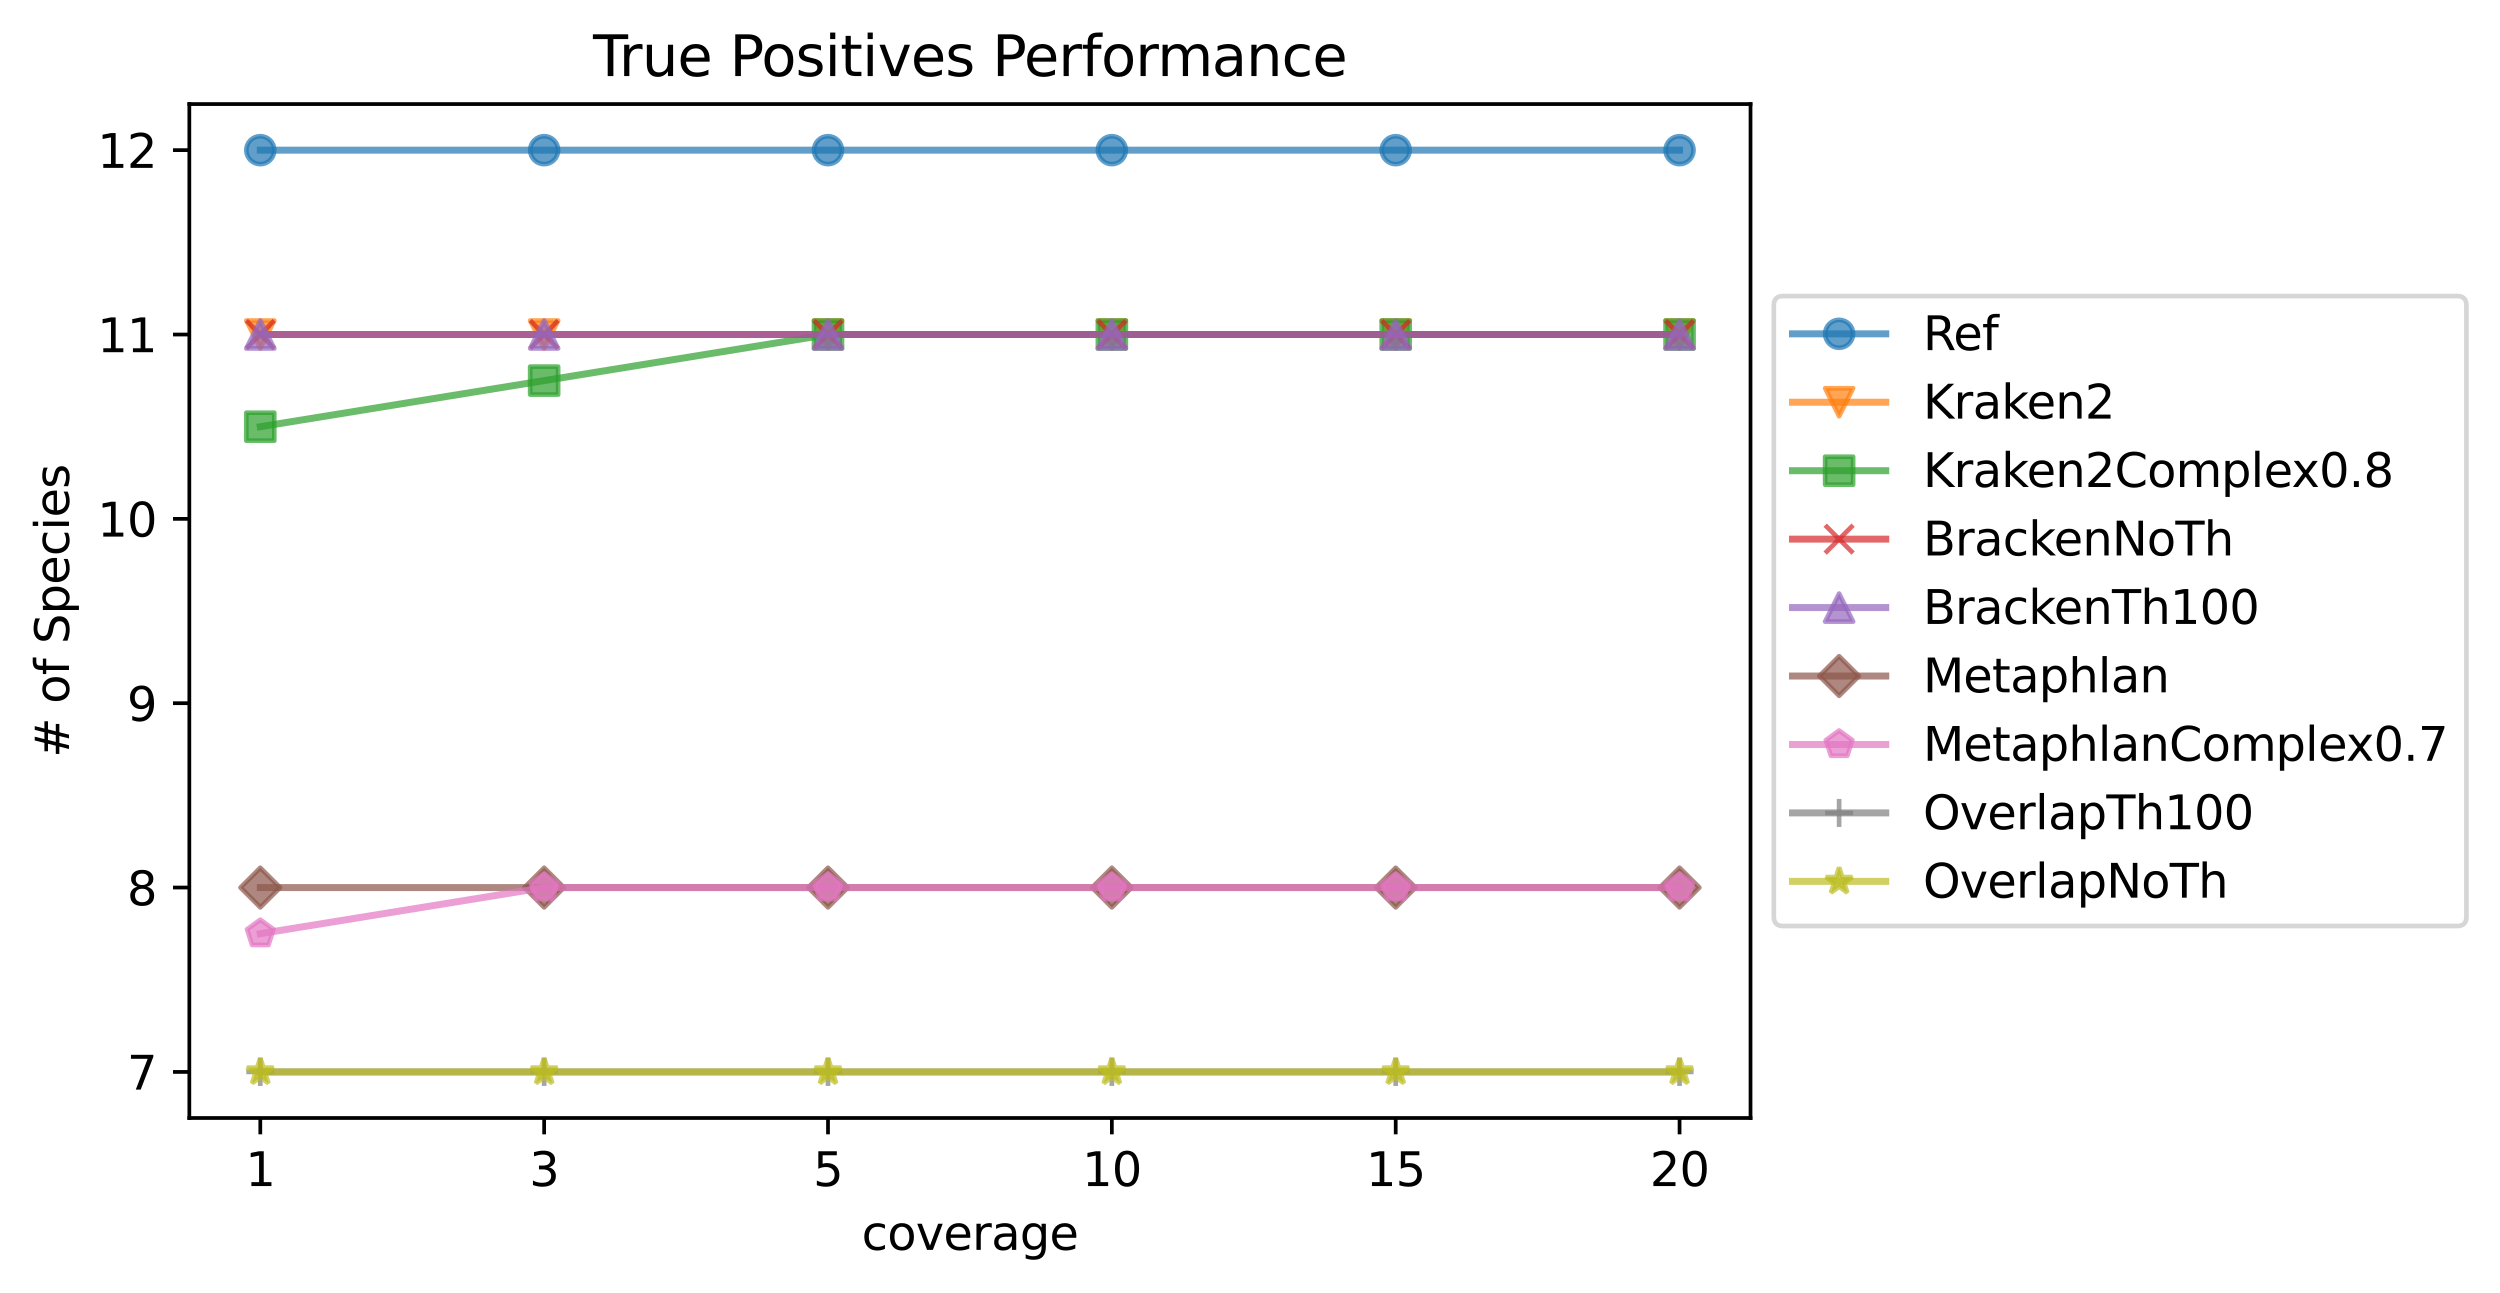 <?xml version="1.0" encoding="utf-8" standalone="no"?>
<!DOCTYPE svg PUBLIC "-//W3C//DTD SVG 1.1//EN"
  "http://www.w3.org/Graphics/SVG/1.1/DTD/svg11.dtd">
<svg xmlns:xlink="http://www.w3.org/1999/xlink" width="536.131pt" height="277.314pt" viewBox="0 0 536.131 277.314" xmlns="http://www.w3.org/2000/svg" version="1.1">
 <defs>
  <style type="text/css">*{stroke-linejoin: round; stroke-linecap: butt}</style>
 </defs>
 <g id="figure_1">
  <g id="patch_1">
   <path d="M 0 277.314 
L 536.131 277.314 
L 536.131 0 
L 0 0 
z
" style="fill: #ffffff"/>
  </g>
  <g id="axes_1">
   <g id="patch_2">
    <path d="M 40.603 239.758 
L 375.403 239.758 
L 375.403 22.318 
L 40.603 22.318 
z
" style="fill: #ffffff"/>
   </g>
   <g id="matplotlib.axis_1">
    <g id="xtick_1">
     <g id="line2d_1">
      <defs>
       <path id="m1a2f5277b5" d="M 0 0 
L 0 3.5 
" style="stroke: #000000; stroke-width: 0.8"/>
      </defs>
      <g>
       <use xlink:href="#m1a2f5277b5" x="55.821" y="239.758" style="stroke: #000000; stroke-width: 0.8"/>
      </g>
     </g>
     <g id="text_1">
      <!-- 1 -->
      <g transform="translate(52.64 254.357) scale(0.1 -0.1)">
       <defs>
        <path id="DejaVuSans-31" d="M 794 531 
L 1825 531 
L 1825 4091 
L 703 3866 
L 703 4441 
L 1819 4666 
L 2450 4666 
L 2450 531 
L 3481 531 
L 3481 0 
L 794 0 
L 794 531 
z
" transform="scale(0.016)"/>
       </defs>
       <use xlink:href="#DejaVuSans-31"/>
      </g>
     </g>
    </g>
    <g id="xtick_2">
     <g id="line2d_2">
      <g>
       <use xlink:href="#m1a2f5277b5" x="116.694" y="239.758" style="stroke: #000000; stroke-width: 0.8"/>
      </g>
     </g>
     <g id="text_2">
      <!-- 3 -->
      <g transform="translate(113.513 254.357) scale(0.1 -0.1)">
       <defs>
        <path id="DejaVuSans-33" d="M 2597 2516 
Q 3050 2419 3304 2112 
Q 3559 1806 3559 1356 
Q 3559 666 3084 287 
Q 2609 -91 1734 -91 
Q 1441 -91 1130 -33 
Q 819 25 488 141 
L 488 750 
Q 750 597 1062 519 
Q 1375 441 1716 441 
Q 2309 441 2620 675 
Q 2931 909 2931 1356 
Q 2931 1769 2642 2001 
Q 2353 2234 1838 2234 
L 1294 2234 
L 1294 2753 
L 1863 2753 
Q 2328 2753 2575 2939 
Q 2822 3125 2822 3475 
Q 2822 3834 2567 4026 
Q 2313 4219 1838 4219 
Q 1578 4219 1281 4162 
Q 984 4106 628 3988 
L 628 4550 
Q 988 4650 1302 4700 
Q 1616 4750 1894 4750 
Q 2613 4750 3031 4423 
Q 3450 4097 3450 3541 
Q 3450 3153 3228 2886 
Q 3006 2619 2597 2516 
z
" transform="scale(0.016)"/>
       </defs>
       <use xlink:href="#DejaVuSans-33"/>
      </g>
     </g>
    </g>
    <g id="xtick_3">
     <g id="line2d_3">
      <g>
       <use xlink:href="#m1a2f5277b5" x="177.567" y="239.758" style="stroke: #000000; stroke-width: 0.8"/>
      </g>
     </g>
     <g id="text_3">
      <!-- 5 -->
      <g transform="translate(174.386 254.357) scale(0.1 -0.1)">
       <defs>
        <path id="DejaVuSans-35" d="M 691 4666 
L 3169 4666 
L 3169 4134 
L 1269 4134 
L 1269 2991 
Q 1406 3038 1543 3061 
Q 1681 3084 1819 3084 
Q 2600 3084 3056 2656 
Q 3513 2228 3513 1497 
Q 3513 744 3044 326 
Q 2575 -91 1722 -91 
Q 1428 -91 1123 -41 
Q 819 9 494 109 
L 494 744 
Q 775 591 1075 516 
Q 1375 441 1709 441 
Q 2250 441 2565 725 
Q 2881 1009 2881 1497 
Q 2881 1984 2565 2268 
Q 2250 2553 1709 2553 
Q 1456 2553 1204 2497 
Q 953 2441 691 2322 
L 691 4666 
z
" transform="scale(0.016)"/>
       </defs>
       <use xlink:href="#DejaVuSans-35"/>
      </g>
     </g>
    </g>
    <g id="xtick_4">
     <g id="line2d_4">
      <g>
       <use xlink:href="#m1a2f5277b5" x="238.439" y="239.758" style="stroke: #000000; stroke-width: 0.8"/>
      </g>
     </g>
     <g id="text_4">
      <!-- 10 -->
      <g transform="translate(232.077 254.357) scale(0.1 -0.1)">
       <defs>
        <path id="DejaVuSans-30" d="M 2034 4250 
Q 1547 4250 1301 3770 
Q 1056 3291 1056 2328 
Q 1056 1369 1301 889 
Q 1547 409 2034 409 
Q 2525 409 2770 889 
Q 3016 1369 3016 2328 
Q 3016 3291 2770 3770 
Q 2525 4250 2034 4250 
z
M 2034 4750 
Q 2819 4750 3233 4129 
Q 3647 3509 3647 2328 
Q 3647 1150 3233 529 
Q 2819 -91 2034 -91 
Q 1250 -91 836 529 
Q 422 1150 422 2328 
Q 422 3509 836 4129 
Q 1250 4750 2034 4750 
z
" transform="scale(0.016)"/>
       </defs>
       <use xlink:href="#DejaVuSans-31"/>
       <use xlink:href="#DejaVuSans-30" x="63.623"/>
      </g>
     </g>
    </g>
    <g id="xtick_5">
     <g id="line2d_5">
      <g>
       <use xlink:href="#m1a2f5277b5" x="299.312" y="239.758" style="stroke: #000000; stroke-width: 0.8"/>
      </g>
     </g>
     <g id="text_5">
      <!-- 15 -->
      <g transform="translate(292.95 254.357) scale(0.1 -0.1)">
       <use xlink:href="#DejaVuSans-31"/>
       <use xlink:href="#DejaVuSans-35" x="63.623"/>
      </g>
     </g>
    </g>
    <g id="xtick_6">
     <g id="line2d_6">
      <g>
       <use xlink:href="#m1a2f5277b5" x="360.185" y="239.758" style="stroke: #000000; stroke-width: 0.8"/>
      </g>
     </g>
     <g id="text_6">
      <!-- 20 -->
      <g transform="translate(353.822 254.357) scale(0.1 -0.1)">
       <defs>
        <path id="DejaVuSans-32" d="M 1228 531 
L 3431 531 
L 3431 0 
L 469 0 
L 469 531 
Q 828 903 1448 1529 
Q 2069 2156 2228 2338 
Q 2531 2678 2651 2914 
Q 2772 3150 2772 3378 
Q 2772 3750 2511 3984 
Q 2250 4219 1831 4219 
Q 1534 4219 1204 4116 
Q 875 4013 500 3803 
L 500 4441 
Q 881 4594 1212 4672 
Q 1544 4750 1819 4750 
Q 2544 4750 2975 4387 
Q 3406 4025 3406 3419 
Q 3406 3131 3298 2873 
Q 3191 2616 2906 2266 
Q 2828 2175 2409 1742 
Q 1991 1309 1228 531 
z
" transform="scale(0.016)"/>
       </defs>
       <use xlink:href="#DejaVuSans-32"/>
       <use xlink:href="#DejaVuSans-30" x="63.623"/>
      </g>
     </g>
    </g>
    <g id="text_7">
     <!-- coverage -->
     <g transform="translate(184.788 268.035) scale(0.1 -0.1)">
      <defs>
       <path id="DejaVuSans-63" d="M 3122 3366 
L 3122 2828 
Q 2878 2963 2633 3030 
Q 2388 3097 2138 3097 
Q 1578 3097 1268 2742 
Q 959 2388 959 1747 
Q 959 1106 1268 751 
Q 1578 397 2138 397 
Q 2388 397 2633 464 
Q 2878 531 3122 666 
L 3122 134 
Q 2881 22 2623 -34 
Q 2366 -91 2075 -91 
Q 1284 -91 818 406 
Q 353 903 353 1747 
Q 353 2603 823 3093 
Q 1294 3584 2113 3584 
Q 2378 3584 2631 3529 
Q 2884 3475 3122 3366 
z
" transform="scale(0.016)"/>
       <path id="DejaVuSans-6f" d="M 1959 3097 
Q 1497 3097 1228 2736 
Q 959 2375 959 1747 
Q 959 1119 1226 758 
Q 1494 397 1959 397 
Q 2419 397 2687 759 
Q 2956 1122 2956 1747 
Q 2956 2369 2687 2733 
Q 2419 3097 1959 3097 
z
M 1959 3584 
Q 2709 3584 3137 3096 
Q 3566 2609 3566 1747 
Q 3566 888 3137 398 
Q 2709 -91 1959 -91 
Q 1206 -91 779 398 
Q 353 888 353 1747 
Q 353 2609 779 3096 
Q 1206 3584 1959 3584 
z
" transform="scale(0.016)"/>
       <path id="DejaVuSans-76" d="M 191 3500 
L 800 3500 
L 1894 563 
L 2988 3500 
L 3597 3500 
L 2284 0 
L 1503 0 
L 191 3500 
z
" transform="scale(0.016)"/>
       <path id="DejaVuSans-65" d="M 3597 1894 
L 3597 1613 
L 953 1613 
Q 991 1019 1311 708 
Q 1631 397 2203 397 
Q 2534 397 2845 478 
Q 3156 559 3463 722 
L 3463 178 
Q 3153 47 2828 -22 
Q 2503 -91 2169 -91 
Q 1331 -91 842 396 
Q 353 884 353 1716 
Q 353 2575 817 3079 
Q 1281 3584 2069 3584 
Q 2775 3584 3186 3129 
Q 3597 2675 3597 1894 
z
M 3022 2063 
Q 3016 2534 2758 2815 
Q 2500 3097 2075 3097 
Q 1594 3097 1305 2825 
Q 1016 2553 972 2059 
L 3022 2063 
z
" transform="scale(0.016)"/>
       <path id="DejaVuSans-72" d="M 2631 2963 
Q 2534 3019 2420 3045 
Q 2306 3072 2169 3072 
Q 1681 3072 1420 2755 
Q 1159 2438 1159 1844 
L 1159 0 
L 581 0 
L 581 3500 
L 1159 3500 
L 1159 2956 
Q 1341 3275 1631 3429 
Q 1922 3584 2338 3584 
Q 2397 3584 2469 3576 
Q 2541 3569 2628 3553 
L 2631 2963 
z
" transform="scale(0.016)"/>
       <path id="DejaVuSans-61" d="M 2194 1759 
Q 1497 1759 1228 1600 
Q 959 1441 959 1056 
Q 959 750 1161 570 
Q 1363 391 1709 391 
Q 2188 391 2477 730 
Q 2766 1069 2766 1631 
L 2766 1759 
L 2194 1759 
z
M 3341 1997 
L 3341 0 
L 2766 0 
L 2766 531 
Q 2569 213 2275 61 
Q 1981 -91 1556 -91 
Q 1019 -91 701 211 
Q 384 513 384 1019 
Q 384 1609 779 1909 
Q 1175 2209 1959 2209 
L 2766 2209 
L 2766 2266 
Q 2766 2663 2505 2880 
Q 2244 3097 1772 3097 
Q 1472 3097 1187 3025 
Q 903 2953 641 2809 
L 641 3341 
Q 956 3463 1253 3523 
Q 1550 3584 1831 3584 
Q 2591 3584 2966 3190 
Q 3341 2797 3341 1997 
z
" transform="scale(0.016)"/>
       <path id="DejaVuSans-67" d="M 2906 1791 
Q 2906 2416 2648 2759 
Q 2391 3103 1925 3103 
Q 1463 3103 1205 2759 
Q 947 2416 947 1791 
Q 947 1169 1205 825 
Q 1463 481 1925 481 
Q 2391 481 2648 825 
Q 2906 1169 2906 1791 
z
M 3481 434 
Q 3481 -459 3084 -895 
Q 2688 -1331 1869 -1331 
Q 1566 -1331 1297 -1286 
Q 1028 -1241 775 -1147 
L 775 -588 
Q 1028 -725 1275 -790 
Q 1522 -856 1778 -856 
Q 2344 -856 2625 -561 
Q 2906 -266 2906 331 
L 2906 616 
Q 2728 306 2450 153 
Q 2172 0 1784 0 
Q 1141 0 747 490 
Q 353 981 353 1791 
Q 353 2603 747 3093 
Q 1141 3584 1784 3584 
Q 2172 3584 2450 3431 
Q 2728 3278 2906 2969 
L 2906 3500 
L 3481 3500 
L 3481 434 
z
" transform="scale(0.016)"/>
      </defs>
      <use xlink:href="#DejaVuSans-63"/>
      <use xlink:href="#DejaVuSans-6f" x="54.98"/>
      <use xlink:href="#DejaVuSans-76" x="116.162"/>
      <use xlink:href="#DejaVuSans-65" x="175.342"/>
      <use xlink:href="#DejaVuSans-72" x="236.865"/>
      <use xlink:href="#DejaVuSans-61" x="277.979"/>
      <use xlink:href="#DejaVuSans-67" x="339.258"/>
      <use xlink:href="#DejaVuSans-65" x="402.734"/>
     </g>
    </g>
   </g>
   <g id="matplotlib.axis_2">
    <g id="ytick_1">
     <g id="line2d_7">
      <defs>
       <path id="mfb0e990d45" d="M 0 0 
L -3.5 0 
" style="stroke: #000000; stroke-width: 0.8"/>
      </defs>
      <g>
       <use xlink:href="#mfb0e990d45" x="40.603" y="229.874" style="stroke: #000000; stroke-width: 0.8"/>
      </g>
     </g>
     <g id="text_8">
      <!-- 7 -->
      <g transform="translate(27.241 233.674) scale(0.1 -0.1)">
       <defs>
        <path id="DejaVuSans-37" d="M 525 4666 
L 3525 4666 
L 3525 4397 
L 1831 0 
L 1172 0 
L 2766 4134 
L 525 4134 
L 525 4666 
z
" transform="scale(0.016)"/>
       </defs>
       <use xlink:href="#DejaVuSans-37"/>
      </g>
     </g>
    </g>
    <g id="ytick_2">
     <g id="line2d_8">
      <g>
       <use xlink:href="#mfb0e990d45" x="40.603" y="190.34" style="stroke: #000000; stroke-width: 0.8"/>
      </g>
     </g>
     <g id="text_9">
      <!-- 8 -->
      <g transform="translate(27.241 194.139) scale(0.1 -0.1)">
       <defs>
        <path id="DejaVuSans-38" d="M 2034 2216 
Q 1584 2216 1326 1975 
Q 1069 1734 1069 1313 
Q 1069 891 1326 650 
Q 1584 409 2034 409 
Q 2484 409 2743 651 
Q 3003 894 3003 1313 
Q 3003 1734 2745 1975 
Q 2488 2216 2034 2216 
z
M 1403 2484 
Q 997 2584 770 2862 
Q 544 3141 544 3541 
Q 544 4100 942 4425 
Q 1341 4750 2034 4750 
Q 2731 4750 3128 4425 
Q 3525 4100 3525 3541 
Q 3525 3141 3298 2862 
Q 3072 2584 2669 2484 
Q 3125 2378 3379 2068 
Q 3634 1759 3634 1313 
Q 3634 634 3220 271 
Q 2806 -91 2034 -91 
Q 1263 -91 848 271 
Q 434 634 434 1313 
Q 434 1759 690 2068 
Q 947 2378 1403 2484 
z
M 1172 3481 
Q 1172 3119 1398 2916 
Q 1625 2713 2034 2713 
Q 2441 2713 2670 2916 
Q 2900 3119 2900 3481 
Q 2900 3844 2670 4047 
Q 2441 4250 2034 4250 
Q 1625 4250 1398 4047 
Q 1172 3844 1172 3481 
z
" transform="scale(0.016)"/>
       </defs>
       <use xlink:href="#DejaVuSans-38"/>
      </g>
     </g>
    </g>
    <g id="ytick_3">
     <g id="line2d_9">
      <g>
       <use xlink:href="#mfb0e990d45" x="40.603" y="150.805" style="stroke: #000000; stroke-width: 0.8"/>
      </g>
     </g>
     <g id="text_10">
      <!-- 9 -->
      <g transform="translate(27.241 154.605) scale(0.1 -0.1)">
       <defs>
        <path id="DejaVuSans-39" d="M 703 97 
L 703 672 
Q 941 559 1184 500 
Q 1428 441 1663 441 
Q 2288 441 2617 861 
Q 2947 1281 2994 2138 
Q 2813 1869 2534 1725 
Q 2256 1581 1919 1581 
Q 1219 1581 811 2004 
Q 403 2428 403 3163 
Q 403 3881 828 4315 
Q 1253 4750 1959 4750 
Q 2769 4750 3195 4129 
Q 3622 3509 3622 2328 
Q 3622 1225 3098 567 
Q 2575 -91 1691 -91 
Q 1453 -91 1209 -44 
Q 966 3 703 97 
z
M 1959 2075 
Q 2384 2075 2632 2365 
Q 2881 2656 2881 3163 
Q 2881 3666 2632 3958 
Q 2384 4250 1959 4250 
Q 1534 4250 1286 3958 
Q 1038 3666 1038 3163 
Q 1038 2656 1286 2365 
Q 1534 2075 1959 2075 
z
" transform="scale(0.016)"/>
       </defs>
       <use xlink:href="#DejaVuSans-39"/>
      </g>
     </g>
    </g>
    <g id="ytick_4">
     <g id="line2d_10">
      <g>
       <use xlink:href="#mfb0e990d45" x="40.603" y="111.271" style="stroke: #000000; stroke-width: 0.8"/>
      </g>
     </g>
     <g id="text_11">
      <!-- 10 -->
      <g transform="translate(20.878 115.07) scale(0.1 -0.1)">
       <use xlink:href="#DejaVuSans-31"/>
       <use xlink:href="#DejaVuSans-30" x="63.623"/>
      </g>
     </g>
    </g>
    <g id="ytick_5">
     <g id="line2d_11">
      <g>
       <use xlink:href="#mfb0e990d45" x="40.603" y="71.736" style="stroke: #000000; stroke-width: 0.8"/>
      </g>
     </g>
     <g id="text_12">
      <!-- 11 -->
      <g transform="translate(20.878 75.536) scale(0.1 -0.1)">
       <use xlink:href="#DejaVuSans-31"/>
       <use xlink:href="#DejaVuSans-31" x="63.623"/>
      </g>
     </g>
    </g>
    <g id="ytick_6">
     <g id="line2d_12">
      <g>
       <use xlink:href="#mfb0e990d45" x="40.603" y="32.202" style="stroke: #000000; stroke-width: 0.8"/>
      </g>
     </g>
     <g id="text_13">
      <!-- 12 -->
      <g transform="translate(20.878 36.001) scale(0.1 -0.1)">
       <use xlink:href="#DejaVuSans-31"/>
       <use xlink:href="#DejaVuSans-32" x="63.623"/>
      </g>
     </g>
    </g>
    <g id="text_14">
     <!-- # of Species -->
     <g transform="translate(14.798 162.47) rotate(-90) scale(0.1 -0.1)">
      <defs>
       <path id="DejaVuSans-23" d="M 3272 2816 
L 2363 2816 
L 2100 1772 
L 3016 1772 
L 3272 2816 
z
M 2803 4594 
L 2478 3297 
L 3391 3297 
L 3719 4594 
L 4219 4594 
L 3897 3297 
L 4872 3297 
L 4872 2816 
L 3775 2816 
L 3519 1772 
L 4513 1772 
L 4513 1294 
L 3397 1294 
L 3072 0 
L 2572 0 
L 2894 1294 
L 1978 1294 
L 1656 0 
L 1153 0 
L 1478 1294 
L 494 1294 
L 494 1772 
L 1594 1772 
L 1856 2816 
L 850 2816 
L 850 3297 
L 1978 3297 
L 2297 4594 
L 2803 4594 
z
" transform="scale(0.016)"/>
       <path id="DejaVuSans-20" transform="scale(0.016)"/>
       <path id="DejaVuSans-66" d="M 2375 4863 
L 2375 4384 
L 1825 4384 
Q 1516 4384 1395 4259 
Q 1275 4134 1275 3809 
L 1275 3500 
L 2222 3500 
L 2222 3053 
L 1275 3053 
L 1275 0 
L 697 0 
L 697 3053 
L 147 3053 
L 147 3500 
L 697 3500 
L 697 3744 
Q 697 4328 969 4595 
Q 1241 4863 1831 4863 
L 2375 4863 
z
" transform="scale(0.016)"/>
       <path id="DejaVuSans-53" d="M 3425 4513 
L 3425 3897 
Q 3066 4069 2747 4153 
Q 2428 4238 2131 4238 
Q 1616 4238 1336 4038 
Q 1056 3838 1056 3469 
Q 1056 3159 1242 3001 
Q 1428 2844 1947 2747 
L 2328 2669 
Q 3034 2534 3370 2195 
Q 3706 1856 3706 1288 
Q 3706 609 3251 259 
Q 2797 -91 1919 -91 
Q 1588 -91 1214 -16 
Q 841 59 441 206 
L 441 856 
Q 825 641 1194 531 
Q 1563 422 1919 422 
Q 2459 422 2753 634 
Q 3047 847 3047 1241 
Q 3047 1584 2836 1778 
Q 2625 1972 2144 2069 
L 1759 2144 
Q 1053 2284 737 2584 
Q 422 2884 422 3419 
Q 422 4038 858 4394 
Q 1294 4750 2059 4750 
Q 2388 4750 2728 4690 
Q 3069 4631 3425 4513 
z
" transform="scale(0.016)"/>
       <path id="DejaVuSans-70" d="M 1159 525 
L 1159 -1331 
L 581 -1331 
L 581 3500 
L 1159 3500 
L 1159 2969 
Q 1341 3281 1617 3432 
Q 1894 3584 2278 3584 
Q 2916 3584 3314 3078 
Q 3713 2572 3713 1747 
Q 3713 922 3314 415 
Q 2916 -91 2278 -91 
Q 1894 -91 1617 61 
Q 1341 213 1159 525 
z
M 3116 1747 
Q 3116 2381 2855 2742 
Q 2594 3103 2138 3103 
Q 1681 3103 1420 2742 
Q 1159 2381 1159 1747 
Q 1159 1113 1420 752 
Q 1681 391 2138 391 
Q 2594 391 2855 752 
Q 3116 1113 3116 1747 
z
" transform="scale(0.016)"/>
       <path id="DejaVuSans-69" d="M 603 3500 
L 1178 3500 
L 1178 0 
L 603 0 
L 603 3500 
z
M 603 4863 
L 1178 4863 
L 1178 4134 
L 603 4134 
L 603 4863 
z
" transform="scale(0.016)"/>
       <path id="DejaVuSans-73" d="M 2834 3397 
L 2834 2853 
Q 2591 2978 2328 3040 
Q 2066 3103 1784 3103 
Q 1356 3103 1142 2972 
Q 928 2841 928 2578 
Q 928 2378 1081 2264 
Q 1234 2150 1697 2047 
L 1894 2003 
Q 2506 1872 2764 1633 
Q 3022 1394 3022 966 
Q 3022 478 2636 193 
Q 2250 -91 1575 -91 
Q 1294 -91 989 -36 
Q 684 19 347 128 
L 347 722 
Q 666 556 975 473 
Q 1284 391 1588 391 
Q 1994 391 2212 530 
Q 2431 669 2431 922 
Q 2431 1156 2273 1281 
Q 2116 1406 1581 1522 
L 1381 1569 
Q 847 1681 609 1914 
Q 372 2147 372 2553 
Q 372 3047 722 3315 
Q 1072 3584 1716 3584 
Q 2034 3584 2315 3537 
Q 2597 3491 2834 3397 
z
" transform="scale(0.016)"/>
      </defs>
      <use xlink:href="#DejaVuSans-23"/>
      <use xlink:href="#DejaVuSans-20" x="83.789"/>
      <use xlink:href="#DejaVuSans-6f" x="115.576"/>
      <use xlink:href="#DejaVuSans-66" x="176.758"/>
      <use xlink:href="#DejaVuSans-20" x="211.963"/>
      <use xlink:href="#DejaVuSans-53" x="243.75"/>
      <use xlink:href="#DejaVuSans-70" x="307.227"/>
      <use xlink:href="#DejaVuSans-65" x="370.703"/>
      <use xlink:href="#DejaVuSans-63" x="432.227"/>
      <use xlink:href="#DejaVuSans-69" x="487.207"/>
      <use xlink:href="#DejaVuSans-65" x="514.99"/>
      <use xlink:href="#DejaVuSans-73" x="576.514"/>
     </g>
    </g>
   </g>
   <g id="line2d_13">
    <path d="M 55.821 32.202 
L 116.694 32.202 
L 177.567 32.202 
L 238.439 32.202 
L 299.312 32.202 
L 360.185 32.202 
" clip-path="url(#p1ab13c9f00)" style="fill: none; stroke: #1f77b4; stroke-opacity: 0.7; stroke-width: 1.5; stroke-linecap: square"/>
    <defs>
     <path id="m81f9a8ce11" d="M 0 3 
C 0.796 3 1.559 2.684 2.121 2.121 
C 2.684 1.559 3 0.796 3 0 
C 3 -0.796 2.684 -1.559 2.121 -2.121 
C 1.559 -2.684 0.796 -3 0 -3 
C -0.796 -3 -1.559 -2.684 -2.121 -2.121 
C -2.684 -1.559 -3 -0.796 -3 0 
C -3 0.796 -2.684 1.559 -2.121 2.121 
C -1.559 2.684 -0.796 3 0 3 
z
" style="stroke: #1f77b4; stroke-opacity: 0.7"/>
    </defs>
    <g clip-path="url(#p1ab13c9f00)">
     <use xlink:href="#m81f9a8ce11" x="55.821" y="32.202" style="fill: #1f77b4; fill-opacity: 0.7; stroke: #1f77b4; stroke-opacity: 0.7"/>
     <use xlink:href="#m81f9a8ce11" x="116.694" y="32.202" style="fill: #1f77b4; fill-opacity: 0.7; stroke: #1f77b4; stroke-opacity: 0.7"/>
     <use xlink:href="#m81f9a8ce11" x="177.567" y="32.202" style="fill: #1f77b4; fill-opacity: 0.7; stroke: #1f77b4; stroke-opacity: 0.7"/>
     <use xlink:href="#m81f9a8ce11" x="238.439" y="32.202" style="fill: #1f77b4; fill-opacity: 0.7; stroke: #1f77b4; stroke-opacity: 0.7"/>
     <use xlink:href="#m81f9a8ce11" x="299.312" y="32.202" style="fill: #1f77b4; fill-opacity: 0.7; stroke: #1f77b4; stroke-opacity: 0.7"/>
     <use xlink:href="#m81f9a8ce11" x="360.185" y="32.202" style="fill: #1f77b4; fill-opacity: 0.7; stroke: #1f77b4; stroke-opacity: 0.7"/>
    </g>
   </g>
   <g id="line2d_14">
    <path d="M 55.821 71.736 
L 116.694 71.736 
L 177.567 71.736 
L 238.439 71.736 
L 299.312 71.736 
L 360.185 71.736 
" clip-path="url(#p1ab13c9f00)" style="fill: none; stroke: #ff7f0e; stroke-opacity: 0.7; stroke-width: 1.5; stroke-linecap: square"/>
    <defs>
     <path id="m62f0703efb" d="M -0 3 
L 3 -3 
L -3 -3 
z
" style="stroke: #ff7f0e; stroke-opacity: 0.7; stroke-linejoin: miter"/>
    </defs>
    <g clip-path="url(#p1ab13c9f00)">
     <use xlink:href="#m62f0703efb" x="55.821" y="71.736" style="fill: #ff7f0e; fill-opacity: 0.7; stroke: #ff7f0e; stroke-opacity: 0.7; stroke-linejoin: miter"/>
     <use xlink:href="#m62f0703efb" x="116.694" y="71.736" style="fill: #ff7f0e; fill-opacity: 0.7; stroke: #ff7f0e; stroke-opacity: 0.7; stroke-linejoin: miter"/>
     <use xlink:href="#m62f0703efb" x="177.567" y="71.736" style="fill: #ff7f0e; fill-opacity: 0.7; stroke: #ff7f0e; stroke-opacity: 0.7; stroke-linejoin: miter"/>
     <use xlink:href="#m62f0703efb" x="238.439" y="71.736" style="fill: #ff7f0e; fill-opacity: 0.7; stroke: #ff7f0e; stroke-opacity: 0.7; stroke-linejoin: miter"/>
     <use xlink:href="#m62f0703efb" x="299.312" y="71.736" style="fill: #ff7f0e; fill-opacity: 0.7; stroke: #ff7f0e; stroke-opacity: 0.7; stroke-linejoin: miter"/>
     <use xlink:href="#m62f0703efb" x="360.185" y="71.736" style="fill: #ff7f0e; fill-opacity: 0.7; stroke: #ff7f0e; stroke-opacity: 0.7; stroke-linejoin: miter"/>
    </g>
   </g>
   <g id="line2d_15">
    <path d="M 55.821 91.504 
L 116.694 81.62 
L 177.567 71.736 
L 238.439 71.736 
L 299.312 71.736 
L 360.185 71.736 
" clip-path="url(#p1ab13c9f00)" style="fill: none; stroke: #2ca02c; stroke-opacity: 0.7; stroke-width: 1.5; stroke-linecap: square"/>
    <defs>
     <path id="m40916c64f2" d="M -3 3 
L 3 3 
L 3 -3 
L -3 -3 
z
" style="stroke: #2ca02c; stroke-opacity: 0.7; stroke-linejoin: miter"/>
    </defs>
    <g clip-path="url(#p1ab13c9f00)">
     <use xlink:href="#m40916c64f2" x="55.821" y="91.504" style="fill: #2ca02c; fill-opacity: 0.7; stroke: #2ca02c; stroke-opacity: 0.7; stroke-linejoin: miter"/>
     <use xlink:href="#m40916c64f2" x="116.694" y="81.62" style="fill: #2ca02c; fill-opacity: 0.7; stroke: #2ca02c; stroke-opacity: 0.7; stroke-linejoin: miter"/>
     <use xlink:href="#m40916c64f2" x="177.567" y="71.736" style="fill: #2ca02c; fill-opacity: 0.7; stroke: #2ca02c; stroke-opacity: 0.7; stroke-linejoin: miter"/>
     <use xlink:href="#m40916c64f2" x="238.439" y="71.736" style="fill: #2ca02c; fill-opacity: 0.7; stroke: #2ca02c; stroke-opacity: 0.7; stroke-linejoin: miter"/>
     <use xlink:href="#m40916c64f2" x="299.312" y="71.736" style="fill: #2ca02c; fill-opacity: 0.7; stroke: #2ca02c; stroke-opacity: 0.7; stroke-linejoin: miter"/>
     <use xlink:href="#m40916c64f2" x="360.185" y="71.736" style="fill: #2ca02c; fill-opacity: 0.7; stroke: #2ca02c; stroke-opacity: 0.7; stroke-linejoin: miter"/>
    </g>
   </g>
   <g id="line2d_16">
    <path d="M 55.821 71.736 
L 116.694 71.736 
L 177.567 71.736 
L 238.439 71.736 
L 299.312 71.736 
L 360.185 71.736 
" clip-path="url(#p1ab13c9f00)" style="fill: none; stroke: #d62728; stroke-opacity: 0.7; stroke-width: 1.5; stroke-linecap: square"/>
    <defs>
     <path id="m1efb60cfc9" d="M -3 3 
L 3 -3 
M -3 -3 
L 3 3 
" style="stroke: #d62728; stroke-opacity: 0.7"/>
    </defs>
    <g clip-path="url(#p1ab13c9f00)">
     <use xlink:href="#m1efb60cfc9" x="55.821" y="71.736" style="fill: #d62728; fill-opacity: 0.7; stroke: #d62728; stroke-opacity: 0.7"/>
     <use xlink:href="#m1efb60cfc9" x="116.694" y="71.736" style="fill: #d62728; fill-opacity: 0.7; stroke: #d62728; stroke-opacity: 0.7"/>
     <use xlink:href="#m1efb60cfc9" x="177.567" y="71.736" style="fill: #d62728; fill-opacity: 0.7; stroke: #d62728; stroke-opacity: 0.7"/>
     <use xlink:href="#m1efb60cfc9" x="238.439" y="71.736" style="fill: #d62728; fill-opacity: 0.7; stroke: #d62728; stroke-opacity: 0.7"/>
     <use xlink:href="#m1efb60cfc9" x="299.312" y="71.736" style="fill: #d62728; fill-opacity: 0.7; stroke: #d62728; stroke-opacity: 0.7"/>
     <use xlink:href="#m1efb60cfc9" x="360.185" y="71.736" style="fill: #d62728; fill-opacity: 0.7; stroke: #d62728; stroke-opacity: 0.7"/>
    </g>
   </g>
   <g id="line2d_17">
    <path d="M 55.821 71.736 
L 116.694 71.736 
L 177.567 71.736 
L 238.439 71.736 
L 299.312 71.736 
L 360.185 71.736 
" clip-path="url(#p1ab13c9f00)" style="fill: none; stroke: #9467bd; stroke-opacity: 0.7; stroke-width: 1.5; stroke-linecap: square"/>
    <defs>
     <path id="m81ff3c7498" d="M 0 -3 
L -3 3 
L 3 3 
z
" style="stroke: #9467bd; stroke-opacity: 0.7; stroke-linejoin: miter"/>
    </defs>
    <g clip-path="url(#p1ab13c9f00)">
     <use xlink:href="#m81ff3c7498" x="55.821" y="71.736" style="fill: #9467bd; fill-opacity: 0.7; stroke: #9467bd; stroke-opacity: 0.7; stroke-linejoin: miter"/>
     <use xlink:href="#m81ff3c7498" x="116.694" y="71.736" style="fill: #9467bd; fill-opacity: 0.7; stroke: #9467bd; stroke-opacity: 0.7; stroke-linejoin: miter"/>
     <use xlink:href="#m81ff3c7498" x="177.567" y="71.736" style="fill: #9467bd; fill-opacity: 0.7; stroke: #9467bd; stroke-opacity: 0.7; stroke-linejoin: miter"/>
     <use xlink:href="#m81ff3c7498" x="238.439" y="71.736" style="fill: #9467bd; fill-opacity: 0.7; stroke: #9467bd; stroke-opacity: 0.7; stroke-linejoin: miter"/>
     <use xlink:href="#m81ff3c7498" x="299.312" y="71.736" style="fill: #9467bd; fill-opacity: 0.7; stroke: #9467bd; stroke-opacity: 0.7; stroke-linejoin: miter"/>
     <use xlink:href="#m81ff3c7498" x="360.185" y="71.736" style="fill: #9467bd; fill-opacity: 0.7; stroke: #9467bd; stroke-opacity: 0.7; stroke-linejoin: miter"/>
    </g>
   </g>
   <g id="line2d_18">
    <path d="M 55.821 190.34 
L 116.694 190.34 
L 177.567 190.34 
L 238.439 190.34 
L 299.312 190.34 
L 360.185 190.34 
" clip-path="url(#p1ab13c9f00)" style="fill: none; stroke: #8c564b; stroke-opacity: 0.7; stroke-width: 1.5; stroke-linecap: square"/>
    <defs>
     <path id="m85e91e6949" d="M -0 4.243 
L 4.243 0 
L 0 -4.243 
L -4.243 -0 
z
" style="stroke: #8c564b; stroke-opacity: 0.7; stroke-linejoin: miter"/>
    </defs>
    <g clip-path="url(#p1ab13c9f00)">
     <use xlink:href="#m85e91e6949" x="55.821" y="190.34" style="fill: #8c564b; fill-opacity: 0.7; stroke: #8c564b; stroke-opacity: 0.7; stroke-linejoin: miter"/>
     <use xlink:href="#m85e91e6949" x="116.694" y="190.34" style="fill: #8c564b; fill-opacity: 0.7; stroke: #8c564b; stroke-opacity: 0.7; stroke-linejoin: miter"/>
     <use xlink:href="#m85e91e6949" x="177.567" y="190.34" style="fill: #8c564b; fill-opacity: 0.7; stroke: #8c564b; stroke-opacity: 0.7; stroke-linejoin: miter"/>
     <use xlink:href="#m85e91e6949" x="238.439" y="190.34" style="fill: #8c564b; fill-opacity: 0.7; stroke: #8c564b; stroke-opacity: 0.7; stroke-linejoin: miter"/>
     <use xlink:href="#m85e91e6949" x="299.312" y="190.34" style="fill: #8c564b; fill-opacity: 0.7; stroke: #8c564b; stroke-opacity: 0.7; stroke-linejoin: miter"/>
     <use xlink:href="#m85e91e6949" x="360.185" y="190.34" style="fill: #8c564b; fill-opacity: 0.7; stroke: #8c564b; stroke-opacity: 0.7; stroke-linejoin: miter"/>
    </g>
   </g>
   <g id="line2d_19">
    <path d="M 55.821 200.224 
L 116.694 190.34 
L 177.567 190.34 
L 238.439 190.34 
L 299.312 190.34 
L 360.185 190.34 
" clip-path="url(#p1ab13c9f00)" style="fill: none; stroke: #e377c2; stroke-opacity: 0.7; stroke-width: 1.5; stroke-linecap: square"/>
    <defs>
     <path id="m2450803603" d="M 0 -3 
L -2.853 -0.927 
L -1.763 2.427 
L 1.763 2.427 
L 2.853 -0.927 
z
" style="stroke: #e377c2; stroke-opacity: 0.7; stroke-linejoin: miter"/>
    </defs>
    <g clip-path="url(#p1ab13c9f00)">
     <use xlink:href="#m2450803603" x="55.821" y="200.224" style="fill: #e377c2; fill-opacity: 0.7; stroke: #e377c2; stroke-opacity: 0.7; stroke-linejoin: miter"/>
     <use xlink:href="#m2450803603" x="116.694" y="190.34" style="fill: #e377c2; fill-opacity: 0.7; stroke: #e377c2; stroke-opacity: 0.7; stroke-linejoin: miter"/>
     <use xlink:href="#m2450803603" x="177.567" y="190.34" style="fill: #e377c2; fill-opacity: 0.7; stroke: #e377c2; stroke-opacity: 0.7; stroke-linejoin: miter"/>
     <use xlink:href="#m2450803603" x="238.439" y="190.34" style="fill: #e377c2; fill-opacity: 0.7; stroke: #e377c2; stroke-opacity: 0.7; stroke-linejoin: miter"/>
     <use xlink:href="#m2450803603" x="299.312" y="190.34" style="fill: #e377c2; fill-opacity: 0.7; stroke: #e377c2; stroke-opacity: 0.7; stroke-linejoin: miter"/>
     <use xlink:href="#m2450803603" x="360.185" y="190.34" style="fill: #e377c2; fill-opacity: 0.7; stroke: #e377c2; stroke-opacity: 0.7; stroke-linejoin: miter"/>
    </g>
   </g>
   <g id="line2d_20">
    <path d="M 55.821 229.874 
L 116.694 229.874 
L 177.567 229.874 
L 238.439 229.874 
L 299.312 229.874 
L 360.185 229.874 
" clip-path="url(#p1ab13c9f00)" style="fill: none; stroke: #7f7f7f; stroke-opacity: 0.7; stroke-width: 1.5; stroke-linecap: square"/>
    <defs>
     <path id="m9b9ace90b8" d="M -3 0 
L 3 0 
M 0 3 
L 0 -3 
" style="stroke: #7f7f7f; stroke-opacity: 0.7"/>
    </defs>
    <g clip-path="url(#p1ab13c9f00)">
     <use xlink:href="#m9b9ace90b8" x="55.821" y="229.874" style="fill: #7f7f7f; fill-opacity: 0.7; stroke: #7f7f7f; stroke-opacity: 0.7"/>
     <use xlink:href="#m9b9ace90b8" x="116.694" y="229.874" style="fill: #7f7f7f; fill-opacity: 0.7; stroke: #7f7f7f; stroke-opacity: 0.7"/>
     <use xlink:href="#m9b9ace90b8" x="177.567" y="229.874" style="fill: #7f7f7f; fill-opacity: 0.7; stroke: #7f7f7f; stroke-opacity: 0.7"/>
     <use xlink:href="#m9b9ace90b8" x="238.439" y="229.874" style="fill: #7f7f7f; fill-opacity: 0.7; stroke: #7f7f7f; stroke-opacity: 0.7"/>
     <use xlink:href="#m9b9ace90b8" x="299.312" y="229.874" style="fill: #7f7f7f; fill-opacity: 0.7; stroke: #7f7f7f; stroke-opacity: 0.7"/>
     <use xlink:href="#m9b9ace90b8" x="360.185" y="229.874" style="fill: #7f7f7f; fill-opacity: 0.7; stroke: #7f7f7f; stroke-opacity: 0.7"/>
    </g>
   </g>
   <g id="line2d_21">
    <path d="M 55.821 229.874 
L 116.694 229.874 
L 177.567 229.874 
L 238.439 229.874 
L 299.312 229.874 
L 360.185 229.874 
" clip-path="url(#p1ab13c9f00)" style="fill: none; stroke: #bcbd22; stroke-opacity: 0.7; stroke-width: 1.5; stroke-linecap: square"/>
    <defs>
     <path id="m7a140ca3f7" d="M 0 -3 
L -0.674 -0.927 
L -2.853 -0.927 
L -1.09 0.354 
L -1.763 2.427 
L -0 1.146 
L 1.763 2.427 
L 1.09 0.354 
L 2.853 -0.927 
L 0.674 -0.927 
z
" style="stroke: #bcbd22; stroke-opacity: 0.7; stroke-linejoin: bevel"/>
    </defs>
    <g clip-path="url(#p1ab13c9f00)">
     <use xlink:href="#m7a140ca3f7" x="55.821" y="229.874" style="fill: #bcbd22; fill-opacity: 0.7; stroke: #bcbd22; stroke-opacity: 0.7; stroke-linejoin: bevel"/>
     <use xlink:href="#m7a140ca3f7" x="116.694" y="229.874" style="fill: #bcbd22; fill-opacity: 0.7; stroke: #bcbd22; stroke-opacity: 0.7; stroke-linejoin: bevel"/>
     <use xlink:href="#m7a140ca3f7" x="177.567" y="229.874" style="fill: #bcbd22; fill-opacity: 0.7; stroke: #bcbd22; stroke-opacity: 0.7; stroke-linejoin: bevel"/>
     <use xlink:href="#m7a140ca3f7" x="238.439" y="229.874" style="fill: #bcbd22; fill-opacity: 0.7; stroke: #bcbd22; stroke-opacity: 0.7; stroke-linejoin: bevel"/>
     <use xlink:href="#m7a140ca3f7" x="299.312" y="229.874" style="fill: #bcbd22; fill-opacity: 0.7; stroke: #bcbd22; stroke-opacity: 0.7; stroke-linejoin: bevel"/>
     <use xlink:href="#m7a140ca3f7" x="360.185" y="229.874" style="fill: #bcbd22; fill-opacity: 0.7; stroke: #bcbd22; stroke-opacity: 0.7; stroke-linejoin: bevel"/>
    </g>
   </g>
   <g id="patch_3">
    <path d="M 40.603 239.758 
L 40.603 22.318 
" style="fill: none; stroke: #000000; stroke-width: 0.8; stroke-linejoin: miter; stroke-linecap: square"/>
   </g>
   <g id="patch_4">
    <path d="M 375.403 239.758 
L 375.403 22.318 
" style="fill: none; stroke: #000000; stroke-width: 0.8; stroke-linejoin: miter; stroke-linecap: square"/>
   </g>
   <g id="patch_5">
    <path d="M 40.603 239.758 
L 375.403 239.758 
" style="fill: none; stroke: #000000; stroke-width: 0.8; stroke-linejoin: miter; stroke-linecap: square"/>
   </g>
   <g id="patch_6">
    <path d="M 40.603 22.318 
L 375.403 22.318 
" style="fill: none; stroke: #000000; stroke-width: 0.8; stroke-linejoin: miter; stroke-linecap: square"/>
   </g>
   <g id="text_15">
    <!-- True Positives Performance -->
    <g transform="translate(127.178 16.318) scale(0.12 -0.12)">
     <defs>
      <path id="DejaVuSans-54" d="M -19 4666 
L 3928 4666 
L 3928 4134 
L 2272 4134 
L 2272 0 
L 1638 0 
L 1638 4134 
L -19 4134 
L -19 4666 
z
" transform="scale(0.016)"/>
      <path id="DejaVuSans-75" d="M 544 1381 
L 544 3500 
L 1119 3500 
L 1119 1403 
Q 1119 906 1312 657 
Q 1506 409 1894 409 
Q 2359 409 2629 706 
Q 2900 1003 2900 1516 
L 2900 3500 
L 3475 3500 
L 3475 0 
L 2900 0 
L 2900 538 
Q 2691 219 2414 64 
Q 2138 -91 1772 -91 
Q 1169 -91 856 284 
Q 544 659 544 1381 
z
M 1991 3584 
L 1991 3584 
z
" transform="scale(0.016)"/>
      <path id="DejaVuSans-50" d="M 1259 4147 
L 1259 2394 
L 2053 2394 
Q 2494 2394 2734 2622 
Q 2975 2850 2975 3272 
Q 2975 3691 2734 3919 
Q 2494 4147 2053 4147 
L 1259 4147 
z
M 628 4666 
L 2053 4666 
Q 2838 4666 3239 4311 
Q 3641 3956 3641 3272 
Q 3641 2581 3239 2228 
Q 2838 1875 2053 1875 
L 1259 1875 
L 1259 0 
L 628 0 
L 628 4666 
z
" transform="scale(0.016)"/>
      <path id="DejaVuSans-74" d="M 1172 4494 
L 1172 3500 
L 2356 3500 
L 2356 3053 
L 1172 3053 
L 1172 1153 
Q 1172 725 1289 603 
Q 1406 481 1766 481 
L 2356 481 
L 2356 0 
L 1766 0 
Q 1100 0 847 248 
Q 594 497 594 1153 
L 594 3053 
L 172 3053 
L 172 3500 
L 594 3500 
L 594 4494 
L 1172 4494 
z
" transform="scale(0.016)"/>
      <path id="DejaVuSans-6d" d="M 3328 2828 
Q 3544 3216 3844 3400 
Q 4144 3584 4550 3584 
Q 5097 3584 5394 3201 
Q 5691 2819 5691 2113 
L 5691 0 
L 5113 0 
L 5113 2094 
Q 5113 2597 4934 2840 
Q 4756 3084 4391 3084 
Q 3944 3084 3684 2787 
Q 3425 2491 3425 1978 
L 3425 0 
L 2847 0 
L 2847 2094 
Q 2847 2600 2669 2842 
Q 2491 3084 2119 3084 
Q 1678 3084 1418 2786 
Q 1159 2488 1159 1978 
L 1159 0 
L 581 0 
L 581 3500 
L 1159 3500 
L 1159 2956 
Q 1356 3278 1631 3431 
Q 1906 3584 2284 3584 
Q 2666 3584 2933 3390 
Q 3200 3197 3328 2828 
z
" transform="scale(0.016)"/>
      <path id="DejaVuSans-6e" d="M 3513 2113 
L 3513 0 
L 2938 0 
L 2938 2094 
Q 2938 2591 2744 2837 
Q 2550 3084 2163 3084 
Q 1697 3084 1428 2787 
Q 1159 2491 1159 1978 
L 1159 0 
L 581 0 
L 581 3500 
L 1159 3500 
L 1159 2956 
Q 1366 3272 1645 3428 
Q 1925 3584 2291 3584 
Q 2894 3584 3203 3211 
Q 3513 2838 3513 2113 
z
" transform="scale(0.016)"/>
     </defs>
     <use xlink:href="#DejaVuSans-54"/>
     <use xlink:href="#DejaVuSans-72" x="46.334"/>
     <use xlink:href="#DejaVuSans-75" x="87.447"/>
     <use xlink:href="#DejaVuSans-65" x="150.826"/>
     <use xlink:href="#DejaVuSans-20" x="212.35"/>
     <use xlink:href="#DejaVuSans-50" x="244.137"/>
     <use xlink:href="#DejaVuSans-6f" x="300.814"/>
     <use xlink:href="#DejaVuSans-73" x="361.996"/>
     <use xlink:href="#DejaVuSans-69" x="414.096"/>
     <use xlink:href="#DejaVuSans-74" x="441.879"/>
     <use xlink:href="#DejaVuSans-69" x="481.088"/>
     <use xlink:href="#DejaVuSans-76" x="508.871"/>
     <use xlink:href="#DejaVuSans-65" x="568.051"/>
     <use xlink:href="#DejaVuSans-73" x="629.574"/>
     <use xlink:href="#DejaVuSans-20" x="681.674"/>
     <use xlink:href="#DejaVuSans-50" x="713.461"/>
     <use xlink:href="#DejaVuSans-65" x="770.139"/>
     <use xlink:href="#DejaVuSans-72" x="831.662"/>
     <use xlink:href="#DejaVuSans-66" x="872.775"/>
     <use xlink:href="#DejaVuSans-6f" x="907.98"/>
     <use xlink:href="#DejaVuSans-72" x="969.162"/>
     <use xlink:href="#DejaVuSans-6d" x="1008.525"/>
     <use xlink:href="#DejaVuSans-61" x="1105.938"/>
     <use xlink:href="#DejaVuSans-6e" x="1167.217"/>
     <use xlink:href="#DejaVuSans-63" x="1230.596"/>
     <use xlink:href="#DejaVuSans-65" x="1285.576"/>
    </g>
   </g>
   <g id="legend_1">
    <g id="patch_7">
     <path d="M 382.403 198.59 
L 526.931 198.59 
Q 528.931 198.59 528.931 196.59 
L 528.931 65.487 
Q 528.931 63.487 526.931 63.487 
L 382.403 63.487 
Q 380.403 63.487 380.403 65.487 
L 380.403 196.59 
Q 380.403 198.59 382.403 198.59 
z
" style="fill: #ffffff; opacity: 0.8; stroke: #cccccc; stroke-linejoin: miter"/>
    </g>
    <g id="line2d_22">
     <path d="M 384.403 71.585 
L 394.403 71.585 
L 404.403 71.585 
" style="fill: none; stroke: #1f77b4; stroke-opacity: 0.7; stroke-width: 1.5; stroke-linecap: square"/>
     <g>
      <use xlink:href="#m81f9a8ce11" x="394.403" y="71.585" style="fill: #1f77b4; fill-opacity: 0.7; stroke: #1f77b4; stroke-opacity: 0.7"/>
     </g>
    </g>
    <g id="text_16">
     <!-- Ref -->
     <g transform="translate(412.403 75.085) scale(0.1 -0.1)">
      <defs>
       <path id="DejaVuSans-52" d="M 2841 2188 
Q 3044 2119 3236 1894 
Q 3428 1669 3622 1275 
L 4263 0 
L 3584 0 
L 2988 1197 
Q 2756 1666 2539 1819 
Q 2322 1972 1947 1972 
L 1259 1972 
L 1259 0 
L 628 0 
L 628 4666 
L 2053 4666 
Q 2853 4666 3247 4331 
Q 3641 3997 3641 3322 
Q 3641 2881 3436 2590 
Q 3231 2300 2841 2188 
z
M 1259 4147 
L 1259 2491 
L 2053 2491 
Q 2509 2491 2742 2702 
Q 2975 2913 2975 3322 
Q 2975 3731 2742 3939 
Q 2509 4147 2053 4147 
L 1259 4147 
z
" transform="scale(0.016)"/>
      </defs>
      <use xlink:href="#DejaVuSans-52"/>
      <use xlink:href="#DejaVuSans-65" x="64.982"/>
      <use xlink:href="#DejaVuSans-66" x="126.506"/>
     </g>
    </g>
    <g id="line2d_23">
     <path d="M 384.403 86.263 
L 394.403 86.263 
L 404.403 86.263 
" style="fill: none; stroke: #ff7f0e; stroke-opacity: 0.7; stroke-width: 1.5; stroke-linecap: square"/>
     <g>
      <use xlink:href="#m62f0703efb" x="394.403" y="86.263" style="fill: #ff7f0e; fill-opacity: 0.7; stroke: #ff7f0e; stroke-opacity: 0.7; stroke-linejoin: miter"/>
     </g>
    </g>
    <g id="text_17">
     <!-- Kraken2 -->
     <g transform="translate(412.403 89.763) scale(0.1 -0.1)">
      <defs>
       <path id="DejaVuSans-4b" d="M 628 4666 
L 1259 4666 
L 1259 2694 
L 3353 4666 
L 4166 4666 
L 1850 2491 
L 4331 0 
L 3500 0 
L 1259 2247 
L 1259 0 
L 628 0 
L 628 4666 
z
" transform="scale(0.016)"/>
       <path id="DejaVuSans-6b" d="M 581 4863 
L 1159 4863 
L 1159 1991 
L 2875 3500 
L 3609 3500 
L 1753 1863 
L 3688 0 
L 2938 0 
L 1159 1709 
L 1159 0 
L 581 0 
L 581 4863 
z
" transform="scale(0.016)"/>
      </defs>
      <use xlink:href="#DejaVuSans-4b"/>
      <use xlink:href="#DejaVuSans-72" x="65.576"/>
      <use xlink:href="#DejaVuSans-61" x="106.689"/>
      <use xlink:href="#DejaVuSans-6b" x="167.969"/>
      <use xlink:href="#DejaVuSans-65" x="222.254"/>
      <use xlink:href="#DejaVuSans-6e" x="283.777"/>
      <use xlink:href="#DejaVuSans-32" x="347.156"/>
     </g>
    </g>
    <g id="line2d_24">
     <path d="M 384.403 100.941 
L 394.403 100.941 
L 404.403 100.941 
" style="fill: none; stroke: #2ca02c; stroke-opacity: 0.7; stroke-width: 1.5; stroke-linecap: square"/>
     <g>
      <use xlink:href="#m40916c64f2" x="394.403" y="100.941" style="fill: #2ca02c; fill-opacity: 0.7; stroke: #2ca02c; stroke-opacity: 0.7; stroke-linejoin: miter"/>
     </g>
    </g>
    <g id="text_18">
     <!-- Kraken2Complex0.8 -->
     <g transform="translate(412.403 104.441) scale(0.1 -0.1)">
      <defs>
       <path id="DejaVuSans-43" d="M 4122 4306 
L 4122 3641 
Q 3803 3938 3442 4084 
Q 3081 4231 2675 4231 
Q 1875 4231 1450 3742 
Q 1025 3253 1025 2328 
Q 1025 1406 1450 917 
Q 1875 428 2675 428 
Q 3081 428 3442 575 
Q 3803 722 4122 1019 
L 4122 359 
Q 3791 134 3420 21 
Q 3050 -91 2638 -91 
Q 1578 -91 968 557 
Q 359 1206 359 2328 
Q 359 3453 968 4101 
Q 1578 4750 2638 4750 
Q 3056 4750 3426 4639 
Q 3797 4528 4122 4306 
z
" transform="scale(0.016)"/>
       <path id="DejaVuSans-6c" d="M 603 4863 
L 1178 4863 
L 1178 0 
L 603 0 
L 603 4863 
z
" transform="scale(0.016)"/>
       <path id="DejaVuSans-78" d="M 3513 3500 
L 2247 1797 
L 3578 0 
L 2900 0 
L 1881 1375 
L 863 0 
L 184 0 
L 1544 1831 
L 300 3500 
L 978 3500 
L 1906 2253 
L 2834 3500 
L 3513 3500 
z
" transform="scale(0.016)"/>
       <path id="DejaVuSans-2e" d="M 684 794 
L 1344 794 
L 1344 0 
L 684 0 
L 684 794 
z
" transform="scale(0.016)"/>
      </defs>
      <use xlink:href="#DejaVuSans-4b"/>
      <use xlink:href="#DejaVuSans-72" x="65.576"/>
      <use xlink:href="#DejaVuSans-61" x="106.689"/>
      <use xlink:href="#DejaVuSans-6b" x="167.969"/>
      <use xlink:href="#DejaVuSans-65" x="222.254"/>
      <use xlink:href="#DejaVuSans-6e" x="283.777"/>
      <use xlink:href="#DejaVuSans-32" x="347.156"/>
      <use xlink:href="#DejaVuSans-43" x="410.779"/>
      <use xlink:href="#DejaVuSans-6f" x="480.604"/>
      <use xlink:href="#DejaVuSans-6d" x="541.785"/>
      <use xlink:href="#DejaVuSans-70" x="639.197"/>
      <use xlink:href="#DejaVuSans-6c" x="702.674"/>
      <use xlink:href="#DejaVuSans-65" x="730.457"/>
      <use xlink:href="#DejaVuSans-78" x="790.23"/>
      <use xlink:href="#DejaVuSans-30" x="849.41"/>
      <use xlink:href="#DejaVuSans-2e" x="913.033"/>
      <use xlink:href="#DejaVuSans-38" x="944.82"/>
     </g>
    </g>
    <g id="line2d_25">
     <path d="M 384.403 115.619 
L 394.403 115.619 
L 404.403 115.619 
" style="fill: none; stroke: #d62728; stroke-opacity: 0.7; stroke-width: 1.5; stroke-linecap: square"/>
     <g>
      <use xlink:href="#m1efb60cfc9" x="394.403" y="115.619" style="fill: #d62728; fill-opacity: 0.7; stroke: #d62728; stroke-opacity: 0.7"/>
     </g>
    </g>
    <g id="text_19">
     <!-- BrackenNoTh -->
     <g transform="translate(412.403 119.119) scale(0.1 -0.1)">
      <defs>
       <path id="DejaVuSans-42" d="M 1259 2228 
L 1259 519 
L 2272 519 
Q 2781 519 3026 730 
Q 3272 941 3272 1375 
Q 3272 1813 3026 2020 
Q 2781 2228 2272 2228 
L 1259 2228 
z
M 1259 4147 
L 1259 2741 
L 2194 2741 
Q 2656 2741 2882 2914 
Q 3109 3088 3109 3444 
Q 3109 3797 2882 3972 
Q 2656 4147 2194 4147 
L 1259 4147 
z
M 628 4666 
L 2241 4666 
Q 2963 4666 3353 4366 
Q 3744 4066 3744 3513 
Q 3744 3084 3544 2831 
Q 3344 2578 2956 2516 
Q 3422 2416 3680 2098 
Q 3938 1781 3938 1306 
Q 3938 681 3513 340 
Q 3088 0 2303 0 
L 628 0 
L 628 4666 
z
" transform="scale(0.016)"/>
       <path id="DejaVuSans-4e" d="M 628 4666 
L 1478 4666 
L 3547 763 
L 3547 4666 
L 4159 4666 
L 4159 0 
L 3309 0 
L 1241 3903 
L 1241 0 
L 628 0 
L 628 4666 
z
" transform="scale(0.016)"/>
       <path id="DejaVuSans-68" d="M 3513 2113 
L 3513 0 
L 2938 0 
L 2938 2094 
Q 2938 2591 2744 2837 
Q 2550 3084 2163 3084 
Q 1697 3084 1428 2787 
Q 1159 2491 1159 1978 
L 1159 0 
L 581 0 
L 581 4863 
L 1159 4863 
L 1159 2956 
Q 1366 3272 1645 3428 
Q 1925 3584 2291 3584 
Q 2894 3584 3203 3211 
Q 3513 2838 3513 2113 
z
" transform="scale(0.016)"/>
      </defs>
      <use xlink:href="#DejaVuSans-42"/>
      <use xlink:href="#DejaVuSans-72" x="68.604"/>
      <use xlink:href="#DejaVuSans-61" x="109.717"/>
      <use xlink:href="#DejaVuSans-63" x="170.996"/>
      <use xlink:href="#DejaVuSans-6b" x="225.977"/>
      <use xlink:href="#DejaVuSans-65" x="280.262"/>
      <use xlink:href="#DejaVuSans-6e" x="341.785"/>
      <use xlink:href="#DejaVuSans-4e" x="405.164"/>
      <use xlink:href="#DejaVuSans-6f" x="479.969"/>
      <use xlink:href="#DejaVuSans-54" x="541.15"/>
      <use xlink:href="#DejaVuSans-68" x="602.234"/>
     </g>
    </g>
    <g id="line2d_26">
     <path d="M 384.403 130.298 
L 394.403 130.298 
L 404.403 130.298 
" style="fill: none; stroke: #9467bd; stroke-opacity: 0.7; stroke-width: 1.5; stroke-linecap: square"/>
     <g>
      <use xlink:href="#m81ff3c7498" x="394.403" y="130.298" style="fill: #9467bd; fill-opacity: 0.7; stroke: #9467bd; stroke-opacity: 0.7; stroke-linejoin: miter"/>
     </g>
    </g>
    <g id="text_20">
     <!-- BrackenTh100 -->
     <g transform="translate(412.403 133.798) scale(0.1 -0.1)">
      <use xlink:href="#DejaVuSans-42"/>
      <use xlink:href="#DejaVuSans-72" x="68.604"/>
      <use xlink:href="#DejaVuSans-61" x="109.717"/>
      <use xlink:href="#DejaVuSans-63" x="170.996"/>
      <use xlink:href="#DejaVuSans-6b" x="225.977"/>
      <use xlink:href="#DejaVuSans-65" x="280.262"/>
      <use xlink:href="#DejaVuSans-6e" x="341.785"/>
      <use xlink:href="#DejaVuSans-54" x="405.164"/>
      <use xlink:href="#DejaVuSans-68" x="466.248"/>
      <use xlink:href="#DejaVuSans-31" x="529.627"/>
      <use xlink:href="#DejaVuSans-30" x="593.25"/>
      <use xlink:href="#DejaVuSans-30" x="656.873"/>
     </g>
    </g>
    <g id="line2d_27">
     <path d="M 384.403 144.976 
L 394.403 144.976 
L 404.403 144.976 
" style="fill: none; stroke: #8c564b; stroke-opacity: 0.7; stroke-width: 1.5; stroke-linecap: square"/>
     <g>
      <use xlink:href="#m85e91e6949" x="394.403" y="144.976" style="fill: #8c564b; fill-opacity: 0.7; stroke: #8c564b; stroke-opacity: 0.7; stroke-linejoin: miter"/>
     </g>
    </g>
    <g id="text_21">
     <!-- Metaphlan -->
     <g transform="translate(412.403 148.476) scale(0.1 -0.1)">
      <defs>
       <path id="DejaVuSans-4d" d="M 628 4666 
L 1569 4666 
L 2759 1491 
L 3956 4666 
L 4897 4666 
L 4897 0 
L 4281 0 
L 4281 4097 
L 3078 897 
L 2444 897 
L 1241 4097 
L 1241 0 
L 628 0 
L 628 4666 
z
" transform="scale(0.016)"/>
      </defs>
      <use xlink:href="#DejaVuSans-4d"/>
      <use xlink:href="#DejaVuSans-65" x="86.279"/>
      <use xlink:href="#DejaVuSans-74" x="147.803"/>
      <use xlink:href="#DejaVuSans-61" x="187.012"/>
      <use xlink:href="#DejaVuSans-70" x="248.291"/>
      <use xlink:href="#DejaVuSans-68" x="311.768"/>
      <use xlink:href="#DejaVuSans-6c" x="375.146"/>
      <use xlink:href="#DejaVuSans-61" x="402.93"/>
      <use xlink:href="#DejaVuSans-6e" x="464.209"/>
     </g>
    </g>
    <g id="line2d_28">
     <path d="M 384.403 159.654 
L 394.403 159.654 
L 404.403 159.654 
" style="fill: none; stroke: #e377c2; stroke-opacity: 0.7; stroke-width: 1.5; stroke-linecap: square"/>
     <g>
      <use xlink:href="#m2450803603" x="394.403" y="159.654" style="fill: #e377c2; fill-opacity: 0.7; stroke: #e377c2; stroke-opacity: 0.7; stroke-linejoin: miter"/>
     </g>
    </g>
    <g id="text_22">
     <!-- MetaphlanComplex0.7 -->
     <g transform="translate(412.403 163.154) scale(0.1 -0.1)">
      <use xlink:href="#DejaVuSans-4d"/>
      <use xlink:href="#DejaVuSans-65" x="86.279"/>
      <use xlink:href="#DejaVuSans-74" x="147.803"/>
      <use xlink:href="#DejaVuSans-61" x="187.012"/>
      <use xlink:href="#DejaVuSans-70" x="248.291"/>
      <use xlink:href="#DejaVuSans-68" x="311.768"/>
      <use xlink:href="#DejaVuSans-6c" x="375.146"/>
      <use xlink:href="#DejaVuSans-61" x="402.93"/>
      <use xlink:href="#DejaVuSans-6e" x="464.209"/>
      <use xlink:href="#DejaVuSans-43" x="527.588"/>
      <use xlink:href="#DejaVuSans-6f" x="597.412"/>
      <use xlink:href="#DejaVuSans-6d" x="658.594"/>
      <use xlink:href="#DejaVuSans-70" x="756.006"/>
      <use xlink:href="#DejaVuSans-6c" x="819.482"/>
      <use xlink:href="#DejaVuSans-65" x="847.266"/>
      <use xlink:href="#DejaVuSans-78" x="907.039"/>
      <use xlink:href="#DejaVuSans-30" x="966.219"/>
      <use xlink:href="#DejaVuSans-2e" x="1029.842"/>
      <use xlink:href="#DejaVuSans-37" x="1061.629"/>
     </g>
    </g>
    <g id="line2d_29">
     <path d="M 384.403 174.332 
L 394.403 174.332 
L 404.403 174.332 
" style="fill: none; stroke: #7f7f7f; stroke-opacity: 0.7; stroke-width: 1.5; stroke-linecap: square"/>
     <g>
      <use xlink:href="#m9b9ace90b8" x="394.403" y="174.332" style="fill: #7f7f7f; fill-opacity: 0.7; stroke: #7f7f7f; stroke-opacity: 0.7"/>
     </g>
    </g>
    <g id="text_23">
     <!-- OverlapTh100 -->
     <g transform="translate(412.403 177.832) scale(0.1 -0.1)">
      <defs>
       <path id="DejaVuSans-4f" d="M 2522 4238 
Q 1834 4238 1429 3725 
Q 1025 3213 1025 2328 
Q 1025 1447 1429 934 
Q 1834 422 2522 422 
Q 3209 422 3611 934 
Q 4013 1447 4013 2328 
Q 4013 3213 3611 3725 
Q 3209 4238 2522 4238 
z
M 2522 4750 
Q 3503 4750 4090 4092 
Q 4678 3434 4678 2328 
Q 4678 1225 4090 567 
Q 3503 -91 2522 -91 
Q 1538 -91 948 565 
Q 359 1222 359 2328 
Q 359 3434 948 4092 
Q 1538 4750 2522 4750 
z
" transform="scale(0.016)"/>
      </defs>
      <use xlink:href="#DejaVuSans-4f"/>
      <use xlink:href="#DejaVuSans-76" x="78.711"/>
      <use xlink:href="#DejaVuSans-65" x="137.891"/>
      <use xlink:href="#DejaVuSans-72" x="199.414"/>
      <use xlink:href="#DejaVuSans-6c" x="240.527"/>
      <use xlink:href="#DejaVuSans-61" x="268.311"/>
      <use xlink:href="#DejaVuSans-70" x="329.59"/>
      <use xlink:href="#DejaVuSans-54" x="393.066"/>
      <use xlink:href="#DejaVuSans-68" x="454.15"/>
      <use xlink:href="#DejaVuSans-31" x="517.529"/>
      <use xlink:href="#DejaVuSans-30" x="581.152"/>
      <use xlink:href="#DejaVuSans-30" x="644.775"/>
     </g>
    </g>
    <g id="line2d_30">
     <path d="M 384.403 189.01 
L 394.403 189.01 
L 404.403 189.01 
" style="fill: none; stroke: #bcbd22; stroke-opacity: 0.7; stroke-width: 1.5; stroke-linecap: square"/>
     <g>
      <use xlink:href="#m7a140ca3f7" x="394.403" y="189.01" style="fill: #bcbd22; fill-opacity: 0.7; stroke: #bcbd22; stroke-opacity: 0.7; stroke-linejoin: bevel"/>
     </g>
    </g>
    <g id="text_24">
     <!-- OverlapNoTh -->
     <g transform="translate(412.403 192.51) scale(0.1 -0.1)">
      <use xlink:href="#DejaVuSans-4f"/>
      <use xlink:href="#DejaVuSans-76" x="78.711"/>
      <use xlink:href="#DejaVuSans-65" x="137.891"/>
      <use xlink:href="#DejaVuSans-72" x="199.414"/>
      <use xlink:href="#DejaVuSans-6c" x="240.527"/>
      <use xlink:href="#DejaVuSans-61" x="268.311"/>
      <use xlink:href="#DejaVuSans-70" x="329.59"/>
      <use xlink:href="#DejaVuSans-4e" x="393.066"/>
      <use xlink:href="#DejaVuSans-6f" x="467.871"/>
      <use xlink:href="#DejaVuSans-54" x="529.053"/>
      <use xlink:href="#DejaVuSans-68" x="590.137"/>
     </g>
    </g>
   </g>
  </g>
 </g>
 <defs>
  <clipPath id="p1ab13c9f00">
   <rect x="40.603" y="22.318" width="334.8" height="217.44"/>
  </clipPath>
 </defs>
</svg>
